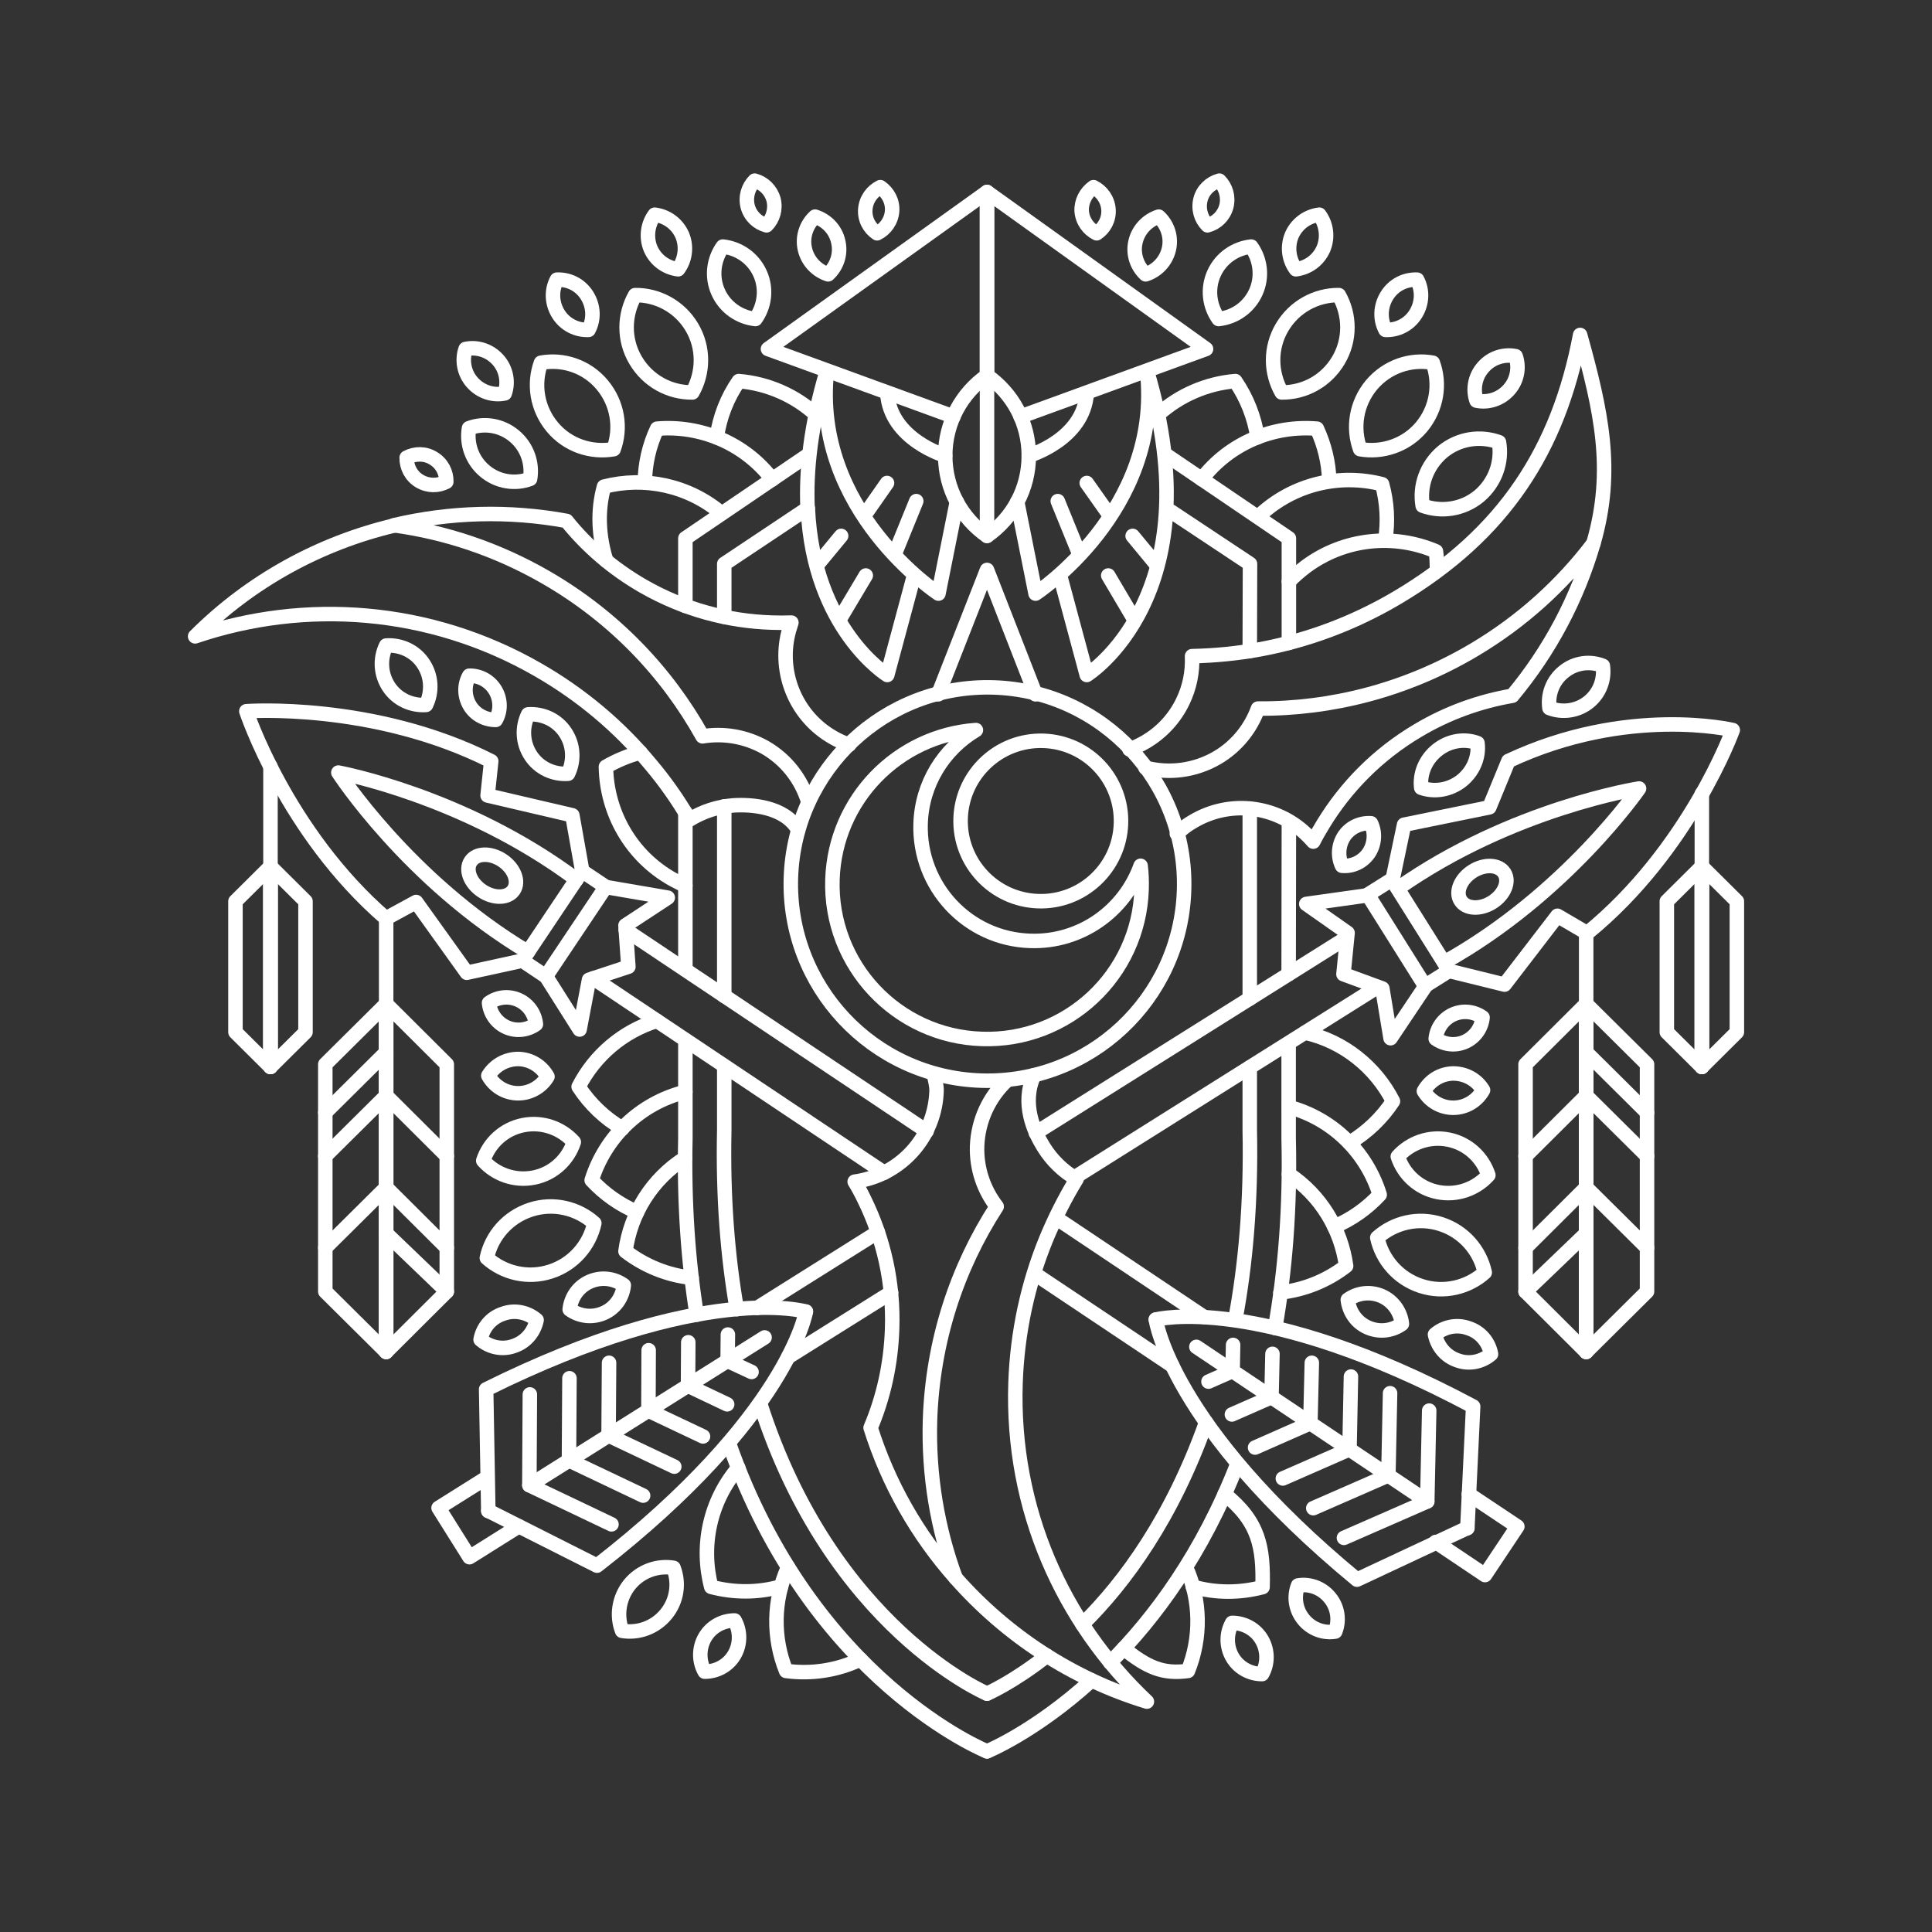 <?xml version="1.0" encoding="utf-8"?>
<!-- Generator: Adobe Illustrator 20.0.0, SVG Export Plug-In . SVG Version: 6.00 Build 0)  -->
<svg version="1.1" id="Layer_1" xmlns="http://www.w3.org/2000/svg" xmlns:xlink="http://www.w3.org/1999/xlink" x="0px" y="0px"
	 viewBox="0 0 800 800" style="enable-background:new 0 0 800 800;" xml:space="preserve">
<rect x="0" y="0" width="800" height="800" fill="#333333" stroke="none"/>
<style type="text/css">
	.st0{fill:none;stroke:#FFFFFF;stroke-width:6;stroke-linecap:round;stroke-linejoin:round;stroke-miterlimit:10;}
	.st1{fill:#FFFFFF;}
	
		.st2{clip-path:url(#XMLID_4_);fill:none;stroke:#FFFFFF;stroke-width:6;stroke-linecap:round;stroke-linejoin:round;stroke-miterlimit:10;}
	.st3{fill:none;stroke:#FFFFFF;stroke-width:6;stroke-miterlimit:10;}
	.st4{fill:none;stroke:#FFFFFF;stroke-width:6;stroke-linecap:round;stroke-miterlimit:10;}
	.st5{fill:none;stroke:#FFFFFF;stroke-width:6;stroke-linejoin:round;stroke-miterlimit:10;}
	
		.st6{clip-path:url(#XMLID_5_);fill:none;stroke:#FFFFFF;stroke-width:6;stroke-linecap:round;stroke-linejoin:round;stroke-miterlimit:10;}
</style>
<g>
	<path class="st0" d="M305.7,607.8c-11.9,13.9-15.6,32.5-11.2,49.3c9.5,2.5,19.5,2.5,28.9-0.2"/>
	<path class="st0" d="M326.3,649c-6.2,13.7-6.3,29.3-0.8,42.9c10.5,1.4,21.2-0.2,30.8-4.8"/>
	<path class="st0" d="M201.6,520.9c6.9,6.2,16.9,8.7,26.4,5.6c9.5-3.1,16.1-10.9,18.1-20c-6.9-6.2-16.9-8.7-26.4-5.6
		C210.2,504,203.5,511.8,201.6,520.9z"/>
	<path class="st0" d="M200.1,480.6c5.1,5.7,13,8.6,21,7c8-1.6,14.1-7.4,16.5-14.7c-5.1-5.7-13-8.6-21-7
		C208.6,467.5,202.5,473.3,200.1,480.6z"/>
	<path class="st0" d="M199,554.7c3.7,3.2,9,4.4,13.9,2.6c5-1.7,8.3-5.9,9.3-10.7c-3.7-3.2-9-4.4-13.9-2.6
		C203.3,545.6,199.9,549.8,199,554.7z"/>
	<path class="st0" d="M291.8,692.2c4.9,0,9.7-2.5,12.3-7c2.6-4.5,2.5-9.9,0.1-14.2c-4.9,0-9.7,2.5-12.3,7S289.4,688,291.8,692.2z"/>
	<path class="st0" d="M257.6,675.3c6.6,1.1,13.6-1.3,18.2-6.9c4.6-5.6,5.5-12.9,3.1-19.2c-6.6-1.1-13.6,1.3-18.2,6.9
		C256.2,661.7,255.2,669.1,257.6,675.3z"/>
	<path class="st0" d="M235.9,542.2c4,2.9,9.3,3.6,14.1,1.5c4.8-2.1,7.8-6.6,8.3-11.5c-4-2.9-9.3-3.6-14.1-1.5
		C239.4,532.8,236.4,537.3,235.9,542.2z"/>
	<path class="st0" d="M202.2,445.4c2.4,4.3,6.9,7.2,12.1,7.3s9.9-2.7,12.4-6.9c-2.4-4.3-6.9-7.2-12.1-7.3
		C209.4,438.5,204.8,441.2,202.2,445.4z"/>
	<path class="st0" d="M202.5,415.3c0.4,4.2,3,8.1,7.1,10c4.1,1.9,8.8,1.3,12.3-1.2c-0.4-4.2-3-8.1-7.1-10
		C210.6,412.2,206,412.8,202.5,415.3z"/>
	<path class="st0" d="M507.1,618.7c14.3,11.5,16.1,22,15.7,38.5c-9.5,2.5-19.5,2.5-28.9-0.2"/>
	<path class="st0" d="M491.1,649c6.2,13.7,6.3,29.3,0.8,42.9c-10.5,1.4-16.9-1.5-26.6-9.3"/>
	<path class="st0" d="M614.8,526.9c-6.9,6.2-16.9,8.7-26.4,5.6s-16.1-10.9-18.1-20c6.9-6.2,16.9-8.7,26.4-5.6
		C606.2,510,612.8,517.8,614.8,526.9z"/>
	<path class="st0" d="M616.3,486.6c-5.1,5.7-13,8.6-21,7c-8-1.6-14.1-7.4-16.5-14.7c5.1-5.7,13-8.6,21-7
		C607.8,473.5,613.9,479.3,616.3,486.6z"/>
	<path class="st0" d="M617.4,560.7c-3.7,3.2-9,4.4-13.9,2.6c-5-1.7-8.3-5.9-9.3-10.7c3.7-3.2,9-4.4,13.9-2.6
		C613.1,551.6,616.5,555.8,617.4,560.7z"/>
	<path class="st0" d="M522.6,693.2c-4.9,0-9.7-2.5-12.3-7c-2.6-4.5-2.5-9.9-0.1-14.2c4.9,0,9.7,2.5,12.3,7S525,689,522.6,693.2z"/>
	<path class="st0" d="M552.9,675.6c-4.8,0.8-9.9-1-13.2-5.1c-3.3-4.1-4-9.4-2.2-14c4.8-0.8,9.9,1,13.2,5.1
		C554,665.6,554.7,671,552.9,675.6z"/>
	<path class="st0" d="M580.5,548.2c-4,2.9-9.3,3.6-14.1,1.5c-4.8-2.1-7.8-6.6-8.3-11.5c4-2.9,9.3-3.6,14.1-1.5
		C576.9,538.8,580,543.3,580.5,548.2z"/>
	<path class="st0" d="M614.1,451.4c-2.4,4.3-6.9,7.2-12.1,7.3c-5.2,0.1-9.9-2.7-12.4-6.9c2.4-4.3,6.9-7.2,12.1-7.3
		C607,444.5,611.6,447.2,614.1,451.4z"/>
	<path class="st0" d="M613.9,421.3c-0.4,4.2-3,8.1-7.1,10c-4.1,1.9-8.8,1.3-12.3-1.2c0.4-4.2,3-8.1,7.1-10
		C605.8,418.2,610.4,418.8,613.9,421.3z"/>
	<path class="st0" d="M194.3,279.8c-2.1,3.7-2.1,8.4,0.2,12.3c2.3,3.9,6.5,6,10.8,6c2.1-3.7,2.1-8.4-0.2-12.3
		C202.7,281.8,198.5,279.7,194.3,279.8z"/>
	<path class="st0" d="M218.7,295.8c-2.6,5.3-2.4,11.8,1.1,17.1c3.5,5.3,9.5,7.9,15.4,7.5c2.6-5.3,2.4-11.8-1.1-17.1
		S224.6,295.4,218.7,295.8z"/>
	<path class="st0" d="M159.9,267.3c-2.6,5.3-2.4,11.8,1.1,17.1s9.5,7.9,15.4,7.5c2.6-5.3,2.4-11.8-1.1-17.1
		C171.8,269.5,165.8,266.9,159.9,267.3z"/>
	<path class="st0" d="M611.8,307.7c0.7,5.6-1.6,11.6-6.6,15.6c-5,3.9-11.3,4.8-16.7,2.9c-0.7-5.6,1.6-11.6,6.6-15.6
		C600.1,306.6,606.5,305.7,611.8,307.7z"/>
	<path class="st0" d="M663.7,275.7c0.8,5.6-1.3,11.4-6,15.1s-10.9,4.4-16.1,2.4c-0.8-5.6,1.3-11.4,6-15.1
		C652.3,274.3,658.5,273.6,663.7,275.7z"/>
	<path class="st0" d="M567.7,340.9c1.8,3.8,1.6,8.5-0.9,12.3c-2.6,3.8-6.9,5.7-11.1,5.3c-1.8-3.8-1.6-8.5,0.9-12.3
		C559.1,342.5,563.4,340.6,567.7,340.9z"/>
	<path class="st0" d="M224,150.2c-3.2,8.8-1.7,18.9,4.7,26.6s16.2,10.8,25.4,9.2c3.2-8.8,1.7-18.9-4.7-26.6
		C243,151.7,233.2,148.5,224,150.2z"/>
	<path class="st0" d="M263,122.2c-4.6,8.1-4.9,18.4,0.2,27c5.1,8.6,14.1,13.4,23.5,13.3c4.6-8.1,4.9-18.4-0.2-27
		C281.4,126.9,272.3,122.1,263,122.2z"/>
	<path class="st0" d="M194.2,177.3c-1.1,6.5,1.2,13.3,6.6,17.8c5.4,4.5,12.6,5.5,18.7,3.2c1.1-6.5-1.2-13.3-6.6-17.8
		C207.5,176,200.3,175,194.2,177.3z"/>
	<path class="st0" d="M299.3,102.1c-3.8,5.3-4.8,12.5-1.9,18.9c2.9,6.4,8.9,10.4,15.4,11.1c3.8-5.3,4.8-12.5,1.9-18.9
		C311.8,106.8,305.8,102.8,299.3,102.1z"/>
	<path class="st0" d="M230.6,115.8c-2.3,4.3-2.2,9.7,0.6,14.2s7.7,6.8,12.5,6.6c2.3-4.3,2.2-9.7-0.6-14.2
		C240.3,117.9,235.5,115.6,230.6,115.8z"/>
	<path class="st0" d="M192.8,144.5c-1.6,4.6-0.7,10,2.8,13.9c3.5,3.9,8.6,5.5,13.4,4.5c1.6-4.6,0.7-10-2.8-13.9
		S197.6,143.5,192.8,144.5z"/>
	<path class="st0" d="M271.1,88.9c-2.9,3.9-3.7,9.3-1.7,14.1c2.1,4.8,6.5,7.9,11.4,8.5c2.9-3.9,3.7-9.3,1.7-14.1
		C280.4,92.6,276,89.5,271.1,88.9z"/>
	<path class="st0" d="M312.5,74.8c-2.7,2.7-3.9,6.7-2.9,10.7c1.1,4,4.1,6.8,7.8,7.8c2.7-2.7,3.9-6.7,2.9-10.7
		C319.2,78.7,316.2,75.8,312.5,74.8z"/>
	<path class="st0" d="M168.4,189.5c-0.1,3.8,1.8,7.6,5.3,9.7c3.5,2.1,7.7,2.1,11.1,0.3c0.1-3.8-1.8-7.6-5.3-9.7
		C176,187.6,171.8,187.7,168.4,189.5z"/>
	<path class="st0" d="M364.5,77.5c-3.4,1.7-5.9,5.1-6.2,9.2c-0.3,4.1,1.7,7.8,4.9,9.9c3.4-1.7,5.9-5.1,6.2-9.2
		C369.7,83.4,367.7,79.7,364.5,77.5z"/>
	<path class="st0" d="M337.5,89.7c-3.6,3.3-5.4,8.4-4.2,13.5c1.2,5.1,5,8.9,9.6,10.4c3.6-3.3,5.4-8.4,4.2-13.5
		C346,95,342.2,91.2,337.5,89.7z"/>
	<path class="st0" d="M593.3,150.2c3.2,8.8,1.7,18.9-4.7,26.6c-6.4,7.6-16.2,10.8-25.4,9.2c-3.2-8.8-1.7-18.9,4.7-26.6
		C574.4,151.7,584.2,148.5,593.3,150.2z"/>
	<path class="st0" d="M554.4,122.2c4.6,8.1,4.9,18.4-0.2,27c-5.1,8.6-14.1,13.4-23.5,13.3c-4.6-8.1-4.9-18.4,0.2-27
		C536,126.9,545.1,122.1,554.4,122.2z"/>
	<path class="st0" d="M620.7,183.1c1.4,8.1-1.5,16.6-8.2,22.3c-6.8,5.6-15.7,6.8-23.4,4c-1.4-8.1,1.5-16.6,8.2-22.3
		C604.1,181.5,613,180.3,620.7,183.1z"/>
	<path class="st0" d="M518.1,102.1c3.8,5.3,4.8,12.5,1.9,18.9c-2.9,6.4-8.9,10.4-15.4,11.1c-3.8-5.3-4.8-12.5-1.9-18.9
		C505.6,106.8,511.6,102.8,518.1,102.1z"/>
	<path class="st0" d="M586.8,115.8c2.3,4.3,2.2,9.7-0.6,14.2s-7.7,6.8-12.5,6.6c-2.3-4.3-2.2-9.7,0.6-14.2
		C577.1,117.9,581.9,115.6,586.8,115.8z"/>
	<path class="st0" d="M627.6,147.5c1.6,4.6,0.7,10-2.8,13.9c-3.5,3.9-8.6,5.5-13.4,4.5c-1.6-4.6-0.7-10,2.8-13.9
		C617.6,148.1,622.8,146.5,627.6,147.5z"/>
	<path class="st0" d="M546.3,88.9c2.9,3.9,3.7,9.3,1.7,14.1c-2.1,4.8-6.5,7.9-11.4,8.5c-2.9-3.9-3.7-9.3-1.7-14.1
		C537,92.6,541.4,89.5,546.3,88.9z"/>
	<path class="st0" d="M504.9,74.8c2.7,2.7,3.9,6.7,2.9,10.7c-1.1,4-4.1,6.8-7.8,7.8c-2.7-2.7-3.9-6.7-2.9-10.7
		C498.1,78.7,501.2,75.8,504.9,74.8z"/>
	<path class="st0" d="M452.8,77.5c3.4,1.7,5.9,5.1,6.2,9.2c0.3,4.1-1.7,7.8-4.9,9.9c-3.4-1.7-5.9-5.1-6.2-9.2
		C447.7,83.4,449.7,79.7,452.8,77.5z"/>
	<path class="st0" d="M479.8,89.7c3.6,3.3,5.4,8.4,4.2,13.5c-1.2,5.1-5,8.9-9.6,10.4c-3.6-3.3-5.4-8.4-4.2-13.5
		C471.4,95,475.2,91.2,479.8,89.7z"/>
	<path class="st0" d="M241.1,360.7l-4.1-23.1l-35.1-8.2l1.5-14.2C154.7,290.6,102,294.5,102,294.5s16.5,50.1,57.8,85.8l12.5-6.8
		l21,29.3l22.9-5"/>
	<path class="st0" d="M238.7,364.2c-46.4-34.7-98.6-44.3-98.6-44.3s28.8,44.6,78.5,74.3"/>
	
		<ellipse transform="matrix(0.556 -0.831 0.831 0.556 -210.872 330.426)" class="st0" cx="203.9" cy="362.6" rx="7.6" ry="10.7"/>
	<polyline class="st0" points="250.9,367.3 276.5,371.7 259,383.2 260.2,400.3 243.9,405.7 240,426.3 226.1,404.3 	"/>
	
		<rect x="211.3" y="376.6" transform="matrix(0.556 -0.831 0.831 0.556 -214.207 363.935)" class="st0" width="44.6" height="11.8"/>
	<path class="st0" d="M478.6,546.4c0,0,5.9,43.8,83.3,107.7l45.7-21.4"/>
	<line class="st0" x1="510.4" y1="567.7" x2="500.4" y2="572.1"/>
	<line class="st0" x1="526.5" y1="578.5" x2="510.1" y2="585.7"/>
	<line class="st0" x1="542.6" y1="589.3" x2="519.7" y2="599.4"/>
	<line class="st0" x1="558.8" y1="600.1" x2="531.2" y2="612.2"/>
	<line class="st0" x1="574.9" y1="610.9" x2="543.8" y2="624.5"/>
	<line class="st0" x1="591" y1="621.7" x2="556.5" y2="636.8"/>
	<path class="st0" d="M478.6,546.4c0,0,42.7-11.3,131.4,36l-2.4,50.4"/>
	<line class="st0" x1="510.4" y1="567.7" x2="510.6" y2="556.9"/>
	<line class="st0" x1="526.5" y1="578.5" x2="526.9" y2="560.6"/>
	<line class="st0" x1="542.6" y1="589.3" x2="543.2" y2="564.3"/>
	<line class="st0" x1="558.8" y1="600.1" x2="559.4" y2="570"/>
	<line class="st0" x1="574.9" y1="610.9" x2="575.6" y2="576.9"/>
	<line class="st0" x1="591" y1="621.7" x2="591.8" y2="584.1"/>
	<line class="st0" x1="495.4" y1="557.7" x2="589" y2="620.4"/>
	<path class="st0" d="M576.6,364.4l4.8-22.9l35.3-7.2l7.9-19.2c49.4-23.2,92.9-12.8,92.9-12.8s-17.9,49.6-60.3,84.1l-12.3-7.2
		L623,407.7l-22.7-5.6"/>
	<path class="st0" d="M578.8,367.9c47.4-33.3,99.9-41.4,99.9-41.4s-30.1,43.8-80.7,72"/>
	
		<ellipse transform="matrix(0.847 -0.532 0.532 0.847 -101.406 382.488)" class="st0" cx="613.7" cy="367.4" rx="10.7" ry="7.6"/>
	<polyline class="st0" points="566.5,370.7 540.9,374.3 558,386.3 556.3,403.4 572.4,409.3 575.8,429.9 590.2,408.4 	"/>
	
		<rect x="561.1" y="380.5" transform="matrix(-0.532 -0.847 0.847 -0.532 566.303 1085.909)" class="st0" width="44.6" height="11.8"/>
	<path class="st0" d="M333.7,543.1c0,0-7.2,43.6-86.5,105.2l-45-22.7"/>
	<line class="st0" x1="301.3" y1="563.5" x2="311.2" y2="568.1"/>
	<line class="st0" x1="284.9" y1="573.8" x2="301.1" y2="581.5"/>
	<line class="st0" x1="268.5" y1="584.1" x2="291.1" y2="594.8"/>
	<line class="st0" x1="252" y1="594.4" x2="279.2" y2="607.3"/>
	<line class="st0" x1="235.6" y1="604.7" x2="266.3" y2="619.3"/>
	<line class="st0" x1="219.2" y1="615" x2="253.2" y2="631.2"/>
	<path class="st0" d="M333.7,543.1c0,0-42.4-12.5-132.4,32.2l0.9,50.4"/>
	<line class="st0" x1="301.3" y1="563.5" x2="301.4" y2="552.6"/>
	<line class="st0" x1="284.9" y1="573.8" x2="285" y2="555.8"/>
	<line class="st0" x1="268.5" y1="584.1" x2="268.6" y2="559.1"/>
	<line class="st0" x1="252" y1="594.4" x2="252.2" y2="564.3"/>
	<line class="st0" x1="235.6" y1="604.7" x2="235.8" y2="570.7"/>
	<line class="st0" x1="219.2" y1="615" x2="219.4" y2="577.4"/>
	<line class="st0" x1="316.6" y1="553.8" x2="221.2" y2="613.8"/>
	<path class="st0" d="M386.7,444.7c0.4,2.4,1.2,4.7,1.1,7.2c-0.6,17.1-12.1,31.3-27.6,36c-2,0.6-4.1,1.1-6.3,1.4
		c1.4,2.3,2.7,4.7,3.9,7.2c8,16.2,12.3,34.6,11.6,54c-0.5,14.4-3.6,28.2-8.9,40.7c7.3,23.2,19.4,44.4,35.2,62.2
		c-7.5-20.4-11.3-42.5-10.6-65.5c1.1-32.6,11.1-62.8,27.6-88.3c-5.3-6.9-8.4-15.6-8.1-25c0.4-10.8,5.1-20.5,12.4-27.3"/>
	<path class="st0" d="M395.7,653.4c20.9,23.7,48.1,41.7,79.2,51.2c-34.9-32.9-56.1-80-54.4-131.8c0.7-21,5.1-41.1,12.6-59.5
		c3.6-8.7,7.8-17.1,12.7-25.1c-5.6-3.2-10.3-7.8-13.7-13.3c-3.9-6.3-9.3-17.9-3.9-29.7"/>
	<path class="st0" d="M487.3,345.2c2-1.9,4.3-3.7,6.8-5.1c14.7-8.7,32.9-6.7,45.2,3.9c1.6,1.4,3.1,2.9,4.5,4.5
		c1.2-2.4,2.6-4.8,4-7.1c9.4-15.5,22.6-29,39.3-38.9c12.4-7.4,25.7-12.1,39.1-14.4c15.6-18.7,26.9-40.2,33.6-63.1
		c-13.1,17.3-29.7,32.4-49.6,44.2c-28.1,16.6-58.9,24.4-89.3,24.2c-3,8.2-8.7,15.5-16.8,20.3c-9.4,5.5-20.1,6.7-29.8,4.2"/>
	<path class="st0" d="M351.6,308.4c-2.3-0.8-4.6-1.8-6.8-3.1c-14.8-8.5-21.9-25.4-18.8-41.3c0.4-2.1,1-4.1,1.7-6.2
		c-2.7,0.1-5.4,0.1-8.2,0c-18.1-0.6-36.3-5.4-53.2-15.1c-12.5-7.2-23.2-16.4-31.7-27c-23.9-4.4-48.3-3.7-71.5,1.8
		c21.5,2.9,42.8,10,62.8,21.5c28.3,16.3,50.2,39.3,65,65.9c8.6-1.4,17.7,0,25.9,4.6c9,5.2,15.1,13.4,17.9,22.6"/>
	<path class="st0" d="M163.2,217.6c-30.7,7.3-59.4,22.9-82.4,45.9c45.4-15.4,97-12,141.9,13.8c18.3,10.5,33.9,23.8,46.6,39.1
		c6.1,7.2,11.5,14.9,16.2,23c5.5-3.4,11.7-5.4,18.1-5.9c7.4-0.5,21.3,0.4,26.9,10.1"/>
	<path class="st0" d="M334.4,210.5c-0.7-15.7,1.3-34.5,7.9-56.7"/>
	<path class="st0" d="M378.1,239.7l-10.7,39.8c0,0-30.6-18.9-32.9-69"/>
	<path class="st0" d="M391.4,188.7c0,0-22.8-6.7-24-25.9"/>
	<line class="st0" x1="348.3" y1="255.4" x2="358.5" y2="238.3"/>
	<line class="st0" x1="338.3" y1="234" x2="348.3" y2="221.9"/>
	<line class="st0" x1="371.1" y1="227.9" x2="379.4" y2="207.5"/>
	<line class="st0" x1="358.5" y1="212.6" x2="367.3" y2="200"/>
	<path class="st0" d="M439.3,239.7l10.7,39.8c0,0,52.7-32.7,25-125.7"/>
	<polyline class="st0" points="422.6,172.5 499.4,144.5 408.7,79.5 408.7,155.5 	"/>
	<path class="st0" d="M391.4,188.7c0,13.7,6.8,25.9,17.3,33.2c10.5-7.3,17.3-19.4,17.3-33.2c0-13.7-6.8-25.9-17.3-33.2
		C398.2,162.8,391.4,175,391.4,188.7z"/>
	<line class="st0" x1="408.7" y1="155.5" x2="408.7" y2="221.9"/>
	<path class="st0" d="M426,188.7c0,0,22.8-6.7,24-25.9"/>
	<line class="st0" x1="469" y1="255.4" x2="458.9" y2="238.3"/>
	<line class="st0" x1="479" y1="234" x2="469" y2="221.9"/>
	<line class="st0" x1="446.3" y1="227.9" x2="438" y2="207.5"/>
	<line class="st0" x1="458.9" y1="212.6" x2="450" y2="200"/>
	
		<ellipse transform="matrix(3.270316e-02 -1 1 3.270316e-02 29.232 762.78)" class="st0" cx="408.7" cy="366.3" rx="81.4" ry="81.4"/>
	<line class="st0" x1="159.9" y1="380.3" x2="159.9" y2="559.8"/>
	<polygon class="st0" points="134.7,534.8 159.9,559.8 159.9,415.7 134.7,440.7 	"/>
	<line class="st0" x1="159.9" y1="435.7" x2="134.7" y2="460.7"/>
	<line class="st0" x1="159.9" y1="453.7" x2="134.7" y2="478.7"/>
	<line class="st0" x1="159.9" y1="491.7" x2="134.7" y2="516.7"/>
	<polygon class="st0" points="185,534.8 159.9,559.8 159.9,415.7 185,440.7 	"/>
	<line class="st0" x1="159.9" y1="453.7" x2="185" y2="478.7"/>
	<line class="st0" x1="159.9" y1="491.7" x2="185" y2="516.7"/>
	<line class="st0" x1="159.9" y1="510.7" x2="185" y2="534.8"/>
	<line class="st0" x1="112" y1="317.4" x2="112" y2="441.8"/>
	<polygon class="st0" points="97.5,427.4 112,441.8 112,358.8 97.5,373.2 	"/>
	<polygon class="st0" points="126.5,427.4 112,441.8 112,358.8 126.5,373.2 	"/>
	<line class="st0" x1="656.8" y1="386.3" x2="656.8" y2="559.8"/>
	<polygon class="st0" points="682,534.8 656.8,559.8 656.8,415.7 682,440.7 	"/>
	<line class="st0" x1="656.8" y1="435.7" x2="682" y2="460.7"/>
	<line class="st0" x1="656.8" y1="453.7" x2="682" y2="478.7"/>
	<line class="st0" x1="656.8" y1="491.7" x2="682" y2="516.7"/>
	<polygon class="st0" points="631.7,534.8 656.8,559.8 656.8,415.7 631.7,440.7 	"/>
	<line class="st0" x1="656.8" y1="453.7" x2="631.7" y2="478.7"/>
	<line class="st0" x1="656.8" y1="491.7" x2="631.7" y2="516.7"/>
	<line class="st0" x1="656.8" y1="510.7" x2="631.7" y2="534.8"/>
	<line class="st0" x1="704.7" y1="328.7" x2="704.7" y2="441.8"/>
	<polygon class="st0" points="719.2,427.4 704.7,441.8 704.7,358.8 719.2,373.2 	"/>
	<polygon class="st0" points="690.2,427.4 704.7,441.8 704.7,358.8 690.2,373.2 	"/>
	<path class="st0" d="M426.6,389.6c-25.9-0.8-46.2-22.5-45.4-48.5c0.5-16.6,9.6-30.9,22.9-38.8c-32.3,2.3-58.3,28.7-59.4,61.8
		c-1.2,35.4,26.6,65,61.9,66.1c35.4,1.2,65-26.6,66.1-61.9c0.1-3.3,0-6.6-0.4-9.8C465.6,377.2,447.5,390.3,426.6,389.6z"/>
	
		<ellipse transform="matrix(3.270316e-02 -1 1 3.270316e-02 76.682 759.63)" class="st0" cx="430.8" cy="340.2" rx="33.2" ry="33.2"/>
	<polyline class="st0" points="388.5,287.5 408.7,236 428.8,287.5 	"/>
	<path class="st0" d="M298.8,212.6c-13.8-11.7-32.1-15.4-48.7-11.1c-2.8,10.1-2.2,20.6,0.9,30.6"/>
	<path class="st0" d="M319.8,198.5c-11.6-15.1-29.8-22.5-47.7-21c-3.3,7-5,14.6-5.1,22.3"/>
	<path class="st0" d="M338.3,172.1c-8.9-8.3-20.4-13.3-32.4-14.3c-4.8,6.9-7.9,14.9-9.1,23.3"/>
	<path class="st0" d="M396.2,207.8l-7.6,38c0,0-52.5-34.3-46.2-92"/>
	<path class="st0" d="M421.2,207.8l7.6,38c0,0,52.5-34.3,46.2-92"/>
	<polyline class="st0" points="394.8,172.5 318,144.5 408.7,79.5 408.7,155.5 	"/>
	<path class="st0" d="M479.6,171.6c8.9-8,20.1-12.8,31.9-13.8c4.8,7,7.9,14.9,9.2,23.3"/>
	<path class="st0" d="M497.6,198.4c11.6-15.1,29.8-22.4,47.7-20.9c3.1,6.7,4.9,14,5.1,21.3"/>
	<path class="st0" d="M521.7,213.3c14-13,33.2-17.3,50.6-12.8c2.1,7.6,2.5,15.5,1.3,23.3"/>
	<path class="st0" d="M533.7,240.8c2.1-2.2,4.4-4.2,6.9-6.1c16.1-12,36.7-13.8,54-6.4c0.3,2.3,0.4,4.7,0.4,7"/>
	<path class="st0" d="M433.5,685.6c-14.4,11.3-24.8,15.7-24.8,15.7"/>
	<line class="st0" x1="517.5" y1="334.8" x2="517.5" y2="413.5"/>
	<polyline class="st0" points="484.9,211.8 517.6,233.5 517.5,269.6 	"/>
	<path class="st0" d="M452,695.8c-23.7,21.5-43.3,29.4-43.3,29.4"/>
	<path class="st0" d="M512.4,606.1c-14.5,37.2-34.2,63.8-52.7,82.3"/>
	<path class="st0" d="M533.6,432.4l0,38.9c0.7,29.2-1.5,55.3-5.6,78.6"/>
	<line class="st0" x1="533.7" y1="340.2" x2="533.6" y2="403.3"/>
	<polyline class="st0" points="483.2,188.6 533.7,222.9 533.7,266.2 	"/>
	<path class="st0" d="M659.8,225c8.8-30.3,3.2-55-5.5-86.3c-8.9,47.2-31.3,82.4-75.8,108.8c-18.1,10.7-37.4,17.8-56.9,21.4
		c-9.3,1.7-18.6,2.6-28,2.8c0.3,6.5-1,12.9-3.8,18.7c-3.2,6.7-8.4,12.6-15.3,16.7c-2.2,1.3-4.5,2.4-6.8,3.2"/>
	<path class="st0" d="M533.7,486.2c13.2,8.8,21.6,22.8,23.7,38c-7.9,6.1-17.3,9.9-27.2,11"/>
	<path class="st0" d="M533.8,458.4c18.4,5,32.2,19.1,37.5,36.3c-5.3,5.7-11.7,10.2-18.8,13.2"/>
	<path class="st0" d="M540.4,427.6c16,3.6,29.2,14.3,36.4,28.4c-4.6,7-10.8,12.9-18,17.2"/>
	<polyline class="st0" points="283.8,250.9 283.8,222.9 334.3,188.6 	"/>
	<line class="st0" x1="283.8" y1="401.5" x2="283.8" y2="336.5"/>
	<polyline class="st0" points="299.9,255.4 299.9,233.5 334.4,210.5 	"/>
	<line class="st0" x1="299.9" y1="412.4" x2="299.9" y2="333.9"/>
	<path class="st0" d="M265.2,311.6c-5,1.3-9.8,3.3-14.3,5.9c0.3,18.8,10.2,36.9,27.8,46.7c1.7,0.9,3.4,1.8,5.1,2.5"/>
	<path class="st0" d="M283.7,479.5c-13.8,8.7-22.6,23-24.7,38.6c7.9,6.1,17.5,10,27.4,11"/>
	<path class="st0" d="M283.8,452.1c-19,4.7-33.3,19-38.8,36.6c5.3,5.7,11.7,10.2,18.8,13.2"/>
	<path class="st0" d="M272,422.7c-14.2,4.4-25.8,14.4-32.4,27.3c4.6,7.1,10.8,13,18.1,17.3"/>
	<line class="st0" x1="445.2" y1="487.4" x2="570.4" y2="408.7"/>
	<line class="st0" x1="326.4" y1="561.9" x2="369" y2="535.2"/>
	<polyline class="st0" points="201.5,611.9 181.6,624.4 194.4,644.8 214.8,632 	"/>
	<path class="st0" d="M288.5,544.4c-3.5-21.8-5.3-46.1-4.7-73v-40.7"/>
	<path class="st0" d="M408.7,725.2c0,0-72.3-28.9-106.9-127.7"/>
	<path class="st0" d="M305.1,542.1c-3.8-21.8-5.8-46.4-5.2-74.1v-26.1"/>
	<path class="st0" d="M408.7,701.3c0,0-64.3-27.2-94-120.3"/>
	<polyline class="st0" points="608.2,618.7 628.3,632.1 614.9,652.2 594.5,638.5 	"/>
	<line class="st0" x1="437.4" y1="504.4" x2="498.5" y2="545.3"/>
	<line class="st0" x1="259.1" y1="385.1" x2="383.7" y2="468.4"/>
	<path class="st0" d="M499.4,589c-14,39.3-33.4,66.1-51.2,83.6"/>
	<path class="st0" d="M517.5,442l0,26c0.6,29.5-1.7,55.6-6,78.5"/>
	<line class="st0" x1="363.5" y1="510.2" x2="313.5" y2="541.6"/>
	<line class="st0" x1="557.6" y1="388.3" x2="428.9" y2="469.1"/>
	<line class="st0" x1="366.1" y1="485.6" x2="245.7" y2="405.1"/>
	<line class="st0" x1="485.4" y1="565.5" x2="429" y2="527.8"/>
</g>
</svg>
